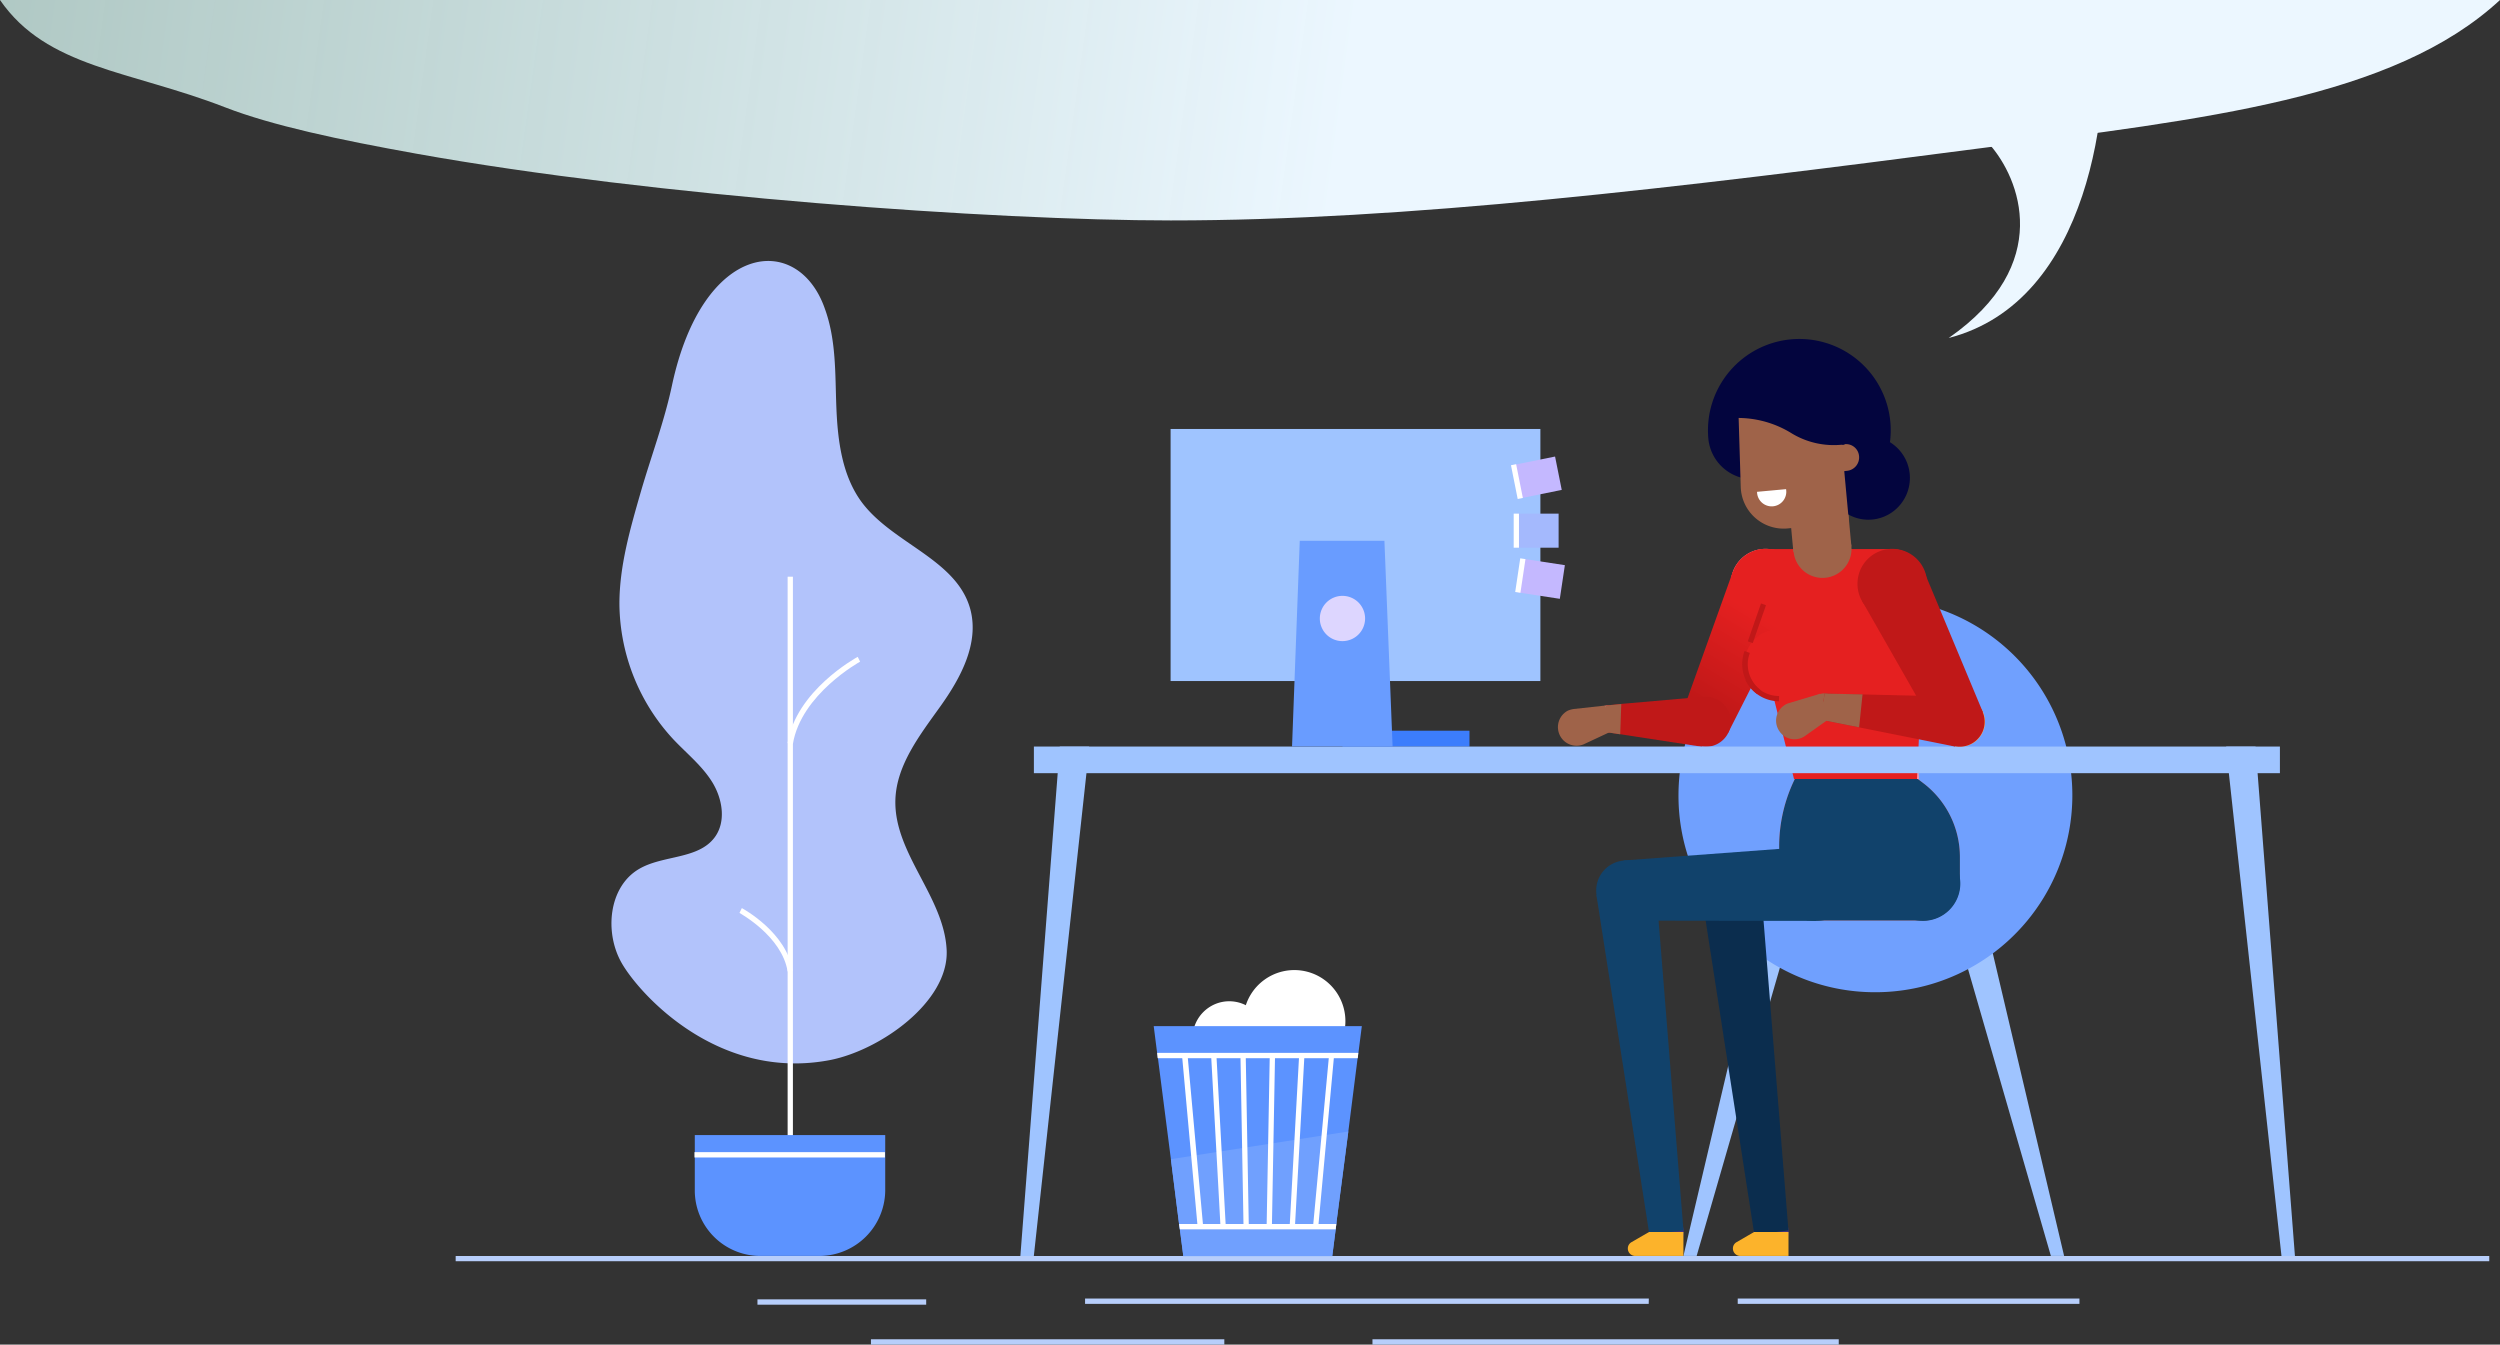 <svg xmlns="http://www.w3.org/2000/svg" xmlns:xlink="http://www.w3.org/1999/xlink" viewBox="0 0 430.85 231.73"><rect x="0" y="0" width="430.85" height="231.73" fill="#333333" stroke="none"/><defs><style>.a{fill:#b7cefb;}.b{fill:#3c7dfc;}.c{fill:#9fc4ff;}.d{fill:#70a0fe;}.e{fill:#ff95a9;}.f{fill:#e52020;}.g{fill:url(#a);}.h{fill:#c01818;}.i{fill:#ffc359;}.j{fill:#699cff;}.k{fill:#ddd6ff;}.l{fill:#9f6349;}.m{fill:#40327a;}.n{fill:#11426b;}.o{fill:#0b2d4e;}.p{fill:#fcb32b;}.q{fill:#b2c3fb;}.r{fill:#fff;}.s{fill:#5c93ff;}.t{fill:#c4b8ff;}.u{fill:#a4b9fd;}.v{fill:#03053e;}.w{fill:#ecf7ff;}.x{fill-rule:evenodd;fill:url(#b);}</style><linearGradient id="a" x1="284.44" y1="98.87" x2="311.18" y2="142.88" gradientTransform="matrix(1, 0, 0, -1, 0, 234)" gradientUnits="userSpaceOnUse"><stop offset="0.32" stop-color="#c01818"/><stop offset="0.67" stop-color="#e52020"/></linearGradient><linearGradient id="b" x1="-709.56" y1="353.53" x2="1069.47" y2="107.33" gradientTransform="matrix(1, 0, 0, -1, 0, 234)" gradientUnits="userSpaceOnUse"><stop offset="0" stop-color="#9dffd0" stop-opacity="0"/><stop offset="0.53" stop-color="#ecf7ff"/></linearGradient></defs><path class="a" d="M284.16,223.79H187v.92h97.14Z"/><path class="a" d="M211,230.81h-60.9v.92H211Z"/><path class="a" d="M316.89,230.81H236.53v.92h80.36Z"/><path class="a" d="M159.62,223.93H130.54v.92h29.08Z"/><path class="a" d="M358.37,223.79H299.48v.92h58.89Z"/><path class="a" d="M429,216.46H78.53v.9H429v-.9Z"/><path class="b" d="M231.37,128.68h21.88v-2.75H231.37Z"/><path class="c" d="M333.39,147l20.06,69.45h2.28L339.36,147Z"/><path class="c" d="M312.46,147,292.4,216.45h-2.28L306.49,147Z"/><path class="d" d="M323,171a33.94,33.94,0,1,0-33.73-33.94A33.84,33.84,0,0,0,323,171Z"/><path class="c" d="M187.7,128.66l-.46,4.59-9.07,83.21h-2.32l6.79-87.79h5.06Z"/><path class="c" d="M383.66,128.66l.46,4.59,9.07,83.21h2.32l-6.79-87.79h-5.06Z"/><path class="e" d="M319.94,144.94a10.69,10.69,0,1,0-10.62-10.69A10.65,10.65,0,0,0,319.94,144.94Z"/><path class="e" d="M304.21,106.59a6,6,0,1,0-5.93-6A5.95,5.95,0,0,0,304.21,106.59Z"/><path class="f" d="M331.93,100.91l-1.55,33.35h-21.2l-8.75-35A3.66,3.66,0,0,1,304,94.63h22.06A5.94,5.94,0,0,1,331.93,100.91Z"/><path class="f" d="M304.21,106.59a6,6,0,1,0-5.93-6A5.94,5.94,0,0,0,304.21,106.59Z"/><path class="g" d="M298.61,98.61l-8.71,24.31,7.89,3.44,11.71-23.07Z"/><path class="h" d="M289.72,123.75a4.31,4.31,0,1,0,4.92-3.62A4.35,4.35,0,0,0,289.72,123.75Z"/><path class="h" d="M293.32,128.7l-16.77-2.57.14-4.54,2.74-.28,14.18-1.24Z"/><path class="e" d="M309.32,134.25h21.2l1.14.87a16,16,0,0,1,6.11,12.52v4.59a6.42,6.42,0,0,1-6.38,6.42H313a6.42,6.42,0,0,1-6.38-6.42v-6.29A26.54,26.54,0,0,1,309.32,134.25Z"/><path class="h" d="M326.05,106.59a6,6,0,1,0-5.93-6A5.95,5.95,0,0,0,326.05,106.59Z"/><path class="i" d="M337.76,128.7a4.31,4.31,0,1,0-4.29-4.31A4.3,4.3,0,0,0,337.76,128.7Z"/><path class="c" d="M392.92,128.66H178.18v4.59H392.92Z"/><path class="h" d="M331.52,98.29l10.21,24.45-7.7,3.81-13.13-23Z"/><path class="c" d="M265.47,73.93H201.74v43.44h63.73Z"/><path class="j" d="M240,128.66H222.67L224,93.2h14.59Z"/><path class="k" d="M231.33,110.49a3.9,3.9,0,1,0-3.87-3.9A3.89,3.89,0,0,0,231.33,110.49Z"/><path class="f" d="M306.58,120.4a6,6,0,1,0-5.93-6A5.95,5.95,0,0,0,306.58,120.4Z"/><path class="h" d="M306.58,120.86a6.48,6.48,0,0,1-5.79-3.67l.82-.41a5.49,5.49,0,0,0,5,3.17Z"/><path class="h" d="M302.85,119.62a6.44,6.44,0,0,1-2.6-5.18,6.62,6.62,0,0,1,.36-2.11l.05-.14.87.32,0,.14a5,5,0,0,0-.32,1.83,5.56,5.56,0,0,0,2.23,4.45Z"/><path class="l" d="M312.51,123.11a2.29,2.29,0,1,1,3.19.55A2.22,2.22,0,0,1,312.51,123.11Z"/><path class="h" d="M333.52,123.56a4.3,4.3,0,1,0,5.06-3.39A4.33,4.33,0,0,0,333.52,123.56Z"/><path class="h" d="M337.85,120.08l-23.43-.55-.5,4.54,23,4.59Z"/><path class="l" d="M320.4,125.35l-6.47-1.28.5-4.54,6.56.14Z"/><path class="m" d="M287.17,215.3a3,3,0,1,0-3-3A3,3,0,0,0,287.17,215.3Z"/><path class="n" d="M309.32,134.25h21.2l1.14.87a16,16,0,0,1,6.11,12.52v4.59a6.42,6.42,0,0,1-6.38,6.42H313a6.42,6.42,0,0,1-6.38-6.42v-6.29A26.54,26.54,0,0,1,309.32,134.25Z"/><path class="n" d="M313,158.7a6.42,6.42,0,1,0-6.38-6.42A6.41,6.41,0,0,0,313,158.7Z"/><path class="n" d="M331.38,158.7a6.42,6.42,0,1,0-6.38-6.42A6.41,6.41,0,0,0,331.38,158.7Z"/><path class="n" d="M280.24,158.65a5.18,5.18,0,1,0-5.15-5.18A5.16,5.16,0,0,0,280.24,158.65Z"/><path class="n" d="M285.39,153.06l4.74,59-5.88.69-9.12-58.48Z"/><path class="m" d="M305.26,215.3a3,3,0,1,0-3-3A3,3,0,0,0,305.26,215.3Z"/><path class="m" d="M298.33,158.65a5.18,5.18,0,1,0-5.15-5.18A5.17,5.17,0,0,0,298.33,158.65Z"/><path class="o" d="M303.48,153.06l4.74,59-5.88.69-9.07-58.48Z"/><path class="n" d="M312.51,145.86l-32.68,2.43.41,10.37,32.73.05Z"/><path class="e" d="M274.81,124.85a2.25,2.25,0,0,1,1.09-3,2.23,2.23,0,0,1,3,1.1,2.29,2.29,0,0,1-1.09,3A2.25,2.25,0,0,1,274.81,124.85Z"/><path class="l" d="M271.21,122.19a4.16,4.16,0,0,0-1,.28,3.21,3.21,0,0,0,2.69,5.82l5-2.34-1.23-4.36Z"/><path class="l" d="M279.23,126.55l-2.69-.41.14-4.54,2.73-.27Z"/><path class="l" d="M308.45,121.13a3,3,0,0,0-1,.46,3.18,3.18,0,0,0-.77,4.45,3.14,3.14,0,0,0,4.42.78l4.47-3.17-1.92-4.08Z"/><path class="p" d="M284.2,212.32h5.92v4.13h-8.3a1.28,1.28,0,0,1-1.28-1.28,1.24,1.24,0,0,1,.64-1.1Z"/><path class="p" d="M302.3,212.32h5.93v4.13h-8.3a1.28,1.28,0,0,1-1.28-1.28,1.24,1.24,0,0,1,.64-1.1Z"/><path class="q" d="M115.82,66.37c-1.32,6.24-3.6,12.25-5.38,18.39-1.82,6.33-3.69,12.75-3.69,19.31a34.72,34.72,0,0,0,9.25,23.3c2.28,2.43,5,4.59,6.75,7.43s2.42,6.74.46,9.45c-2.83,3.9-8.93,3.07-13.08,5.51-5.24,3.07-6,10.92-3,16.19s16.55,20.46,35.92,16.74c8.66-1.7,20.42-10,20.1-18.85-.37-9.26-9.12-16.74-8.84-26,.18-6,4.24-11.19,7.75-16.1s6.75-10.92,5.15-16.79c-2.37-8.58-13.35-11.24-18.69-18.39C145.14,82,144.37,76,144.14,70.22s0-11.6-2-17.06C137.52,40,121.15,41.55,115.82,66.37Z"/><path class="r" d="M136.65,99.39h-.91V199h.91Z"/><path class="r" d="M136.65,128.2l-.91-.14c1.46-9,11.67-14.63,12.08-14.86l.41.83S138.06,119.62,136.65,128.2Z"/><path class="r" d="M135.74,167.42c-1-6.1-8.2-10-8.3-10.09l.41-.83c.32.18,7.7,4.22,8.75,10.78Z"/><path class="s" d="M141.25,216.45H131a11.29,11.29,0,0,1-11.26-11.33v-9.5h32.82v9.5A11.37,11.37,0,0,1,141.25,216.45Z"/><path class="r" d="M152.51,198.56H119.69v.92h32.82Z"/><path class="r" d="M231.76,177.35a8.8,8.8,0,1,0-10.09,7.32A8.85,8.85,0,0,0,231.76,177.35Z"/><path class="r" d="M223.08,167.51a8.39,8.39,0,1,0,8.34,8.39A8.37,8.37,0,0,0,223.08,167.51Z"/><path class="r" d="M214.28,184.82a6.39,6.39,0,0,0,3.43-8.33,6.33,6.33,0,0,0-8.28-3.45,6.39,6.39,0,0,0-3.43,8.33A6.33,6.33,0,0,0,214.28,184.82Z"/><path class="s" d="M234.7,176.82l-.59,4.63-.14.92L232.37,195l-2,15.32-.18,1.56-.59,4.59H203.93l-.59-4.59-.14-.92-1.41-11.19-2.23-17.38-.14-.92-.59-4.63H234.7Z"/><path class="d" d="M232.37,195l-2,15.32-.18,1.56-.59,4.59H203.93l-.59-4.59-.14-.92-1.41-11.19Z"/><path class="r" d="M207.26,211.36l-.91,0,0-.46-2.6-28.58,0-.41.91-.09.05.51,2.6,28.58Z"/><path class="r" d="M209.64,181.91l-.91.05,1.61,29.45.91,0Z"/><path class="r" d="M214.69,181.9l-.91,0,.53,29.49.91,0Z"/><path class="r" d="M218.83,181.89l-.54,29.49.91,0,.54-29.49Z"/><path class="r" d="M223.89,181.9l-1.63,29.45.91.05L224.8,182Z"/><path class="r" d="M229.87,182v.41L227.23,211l0,.46-.91,0,0-.41L229,182.37l0-.51Z"/><path class="r" d="M199.42,181.45l.09.92H234l.09-.92Zm30.86,29.49H203.2l.14.92h26.85l.18-1.51Z"/><path class="h" d="M303.49,104l-2.28,6.53.86.3,2.28-6.53Z"/><path class="t" d="M268,78.68l-7.15,1.45L262,85.88l7.15-1.45Z"/><path class="u" d="M268.61,88.52h-7.29v5.87h7.29Z"/><path class="t" d="M269.69,97.4l-7.21-1.1-.87,5.8,7.21,1.1Z"/><path class="l" d="M317.92,81.79l-10,.94,1.15,12.38,10-.94Z"/><path class="l" d="M319.07,94.16a5,5,0,1,1-5.47-4.54A5.06,5.06,0,0,1,319.07,94.16Z"/><path class="v" d="M327.47,87a7.23,7.23,0,0,0-.87-10.15,7.12,7.12,0,0,0-10.08.87,7.24,7.24,0,0,0,.87,10.15A7.11,7.11,0,0,0,327.47,87Z"/><path class="v" d="M294.41,75.54a15.75,15.75,0,1,1,17.14,14.31l-8.75-7.29A7.73,7.73,0,0,1,294.41,75.54Z"/><path class="l" d="M318.34,81.14l-2.28.23-.41-4.59,2.28-.23a2.25,2.25,0,0,1,2.46,2.06A2.32,2.32,0,0,1,318.34,81.14Z"/><path class="l" d="M299.56,69.53l17.05-1.61,2.05,22.15-10.57,1A7.4,7.4,0,0,1,300,83.93Z"/><path class="v" d="M317.43,76.64l.45,0-1.23-13.21-13.49,1.29a6.48,6.48,0,0,0-5.83,7.11l.05.28.46,0a17.59,17.59,0,0,1,11,2.61A14,14,0,0,0,317.43,76.64Z"/><path class="r" d="M307.81,84.3a2.52,2.52,0,1,1-5,.46Z"/><path class="r" d="M261.29,80l-.89.18L261.56,86l.89-.18Z"/><path class="r" d="M261.78,88.52h-.91v5.87h.91Z"/><path class="r" d="M262,96.22l-.87,5.8.9.14.87-5.8Z"/><path class="w" d="M335.84,58.25c18.2-12.67,12.23-27.55,7-33.41l0-22.91,19.63,0C363.81,18,360.36,51.89,335.84,58.25Z"/><path class="x" d="M0,0C8.08,11.72,22.31,12.1,38.78,18.49c8.1,3.14,19.62,5.6,33,8,41,7.36,99.46,11.5,130,11.5,40.5,0,86.5-5.5,140-12.5,38.33-5,70.7-8.49,89.07-25.49Z"/></svg>